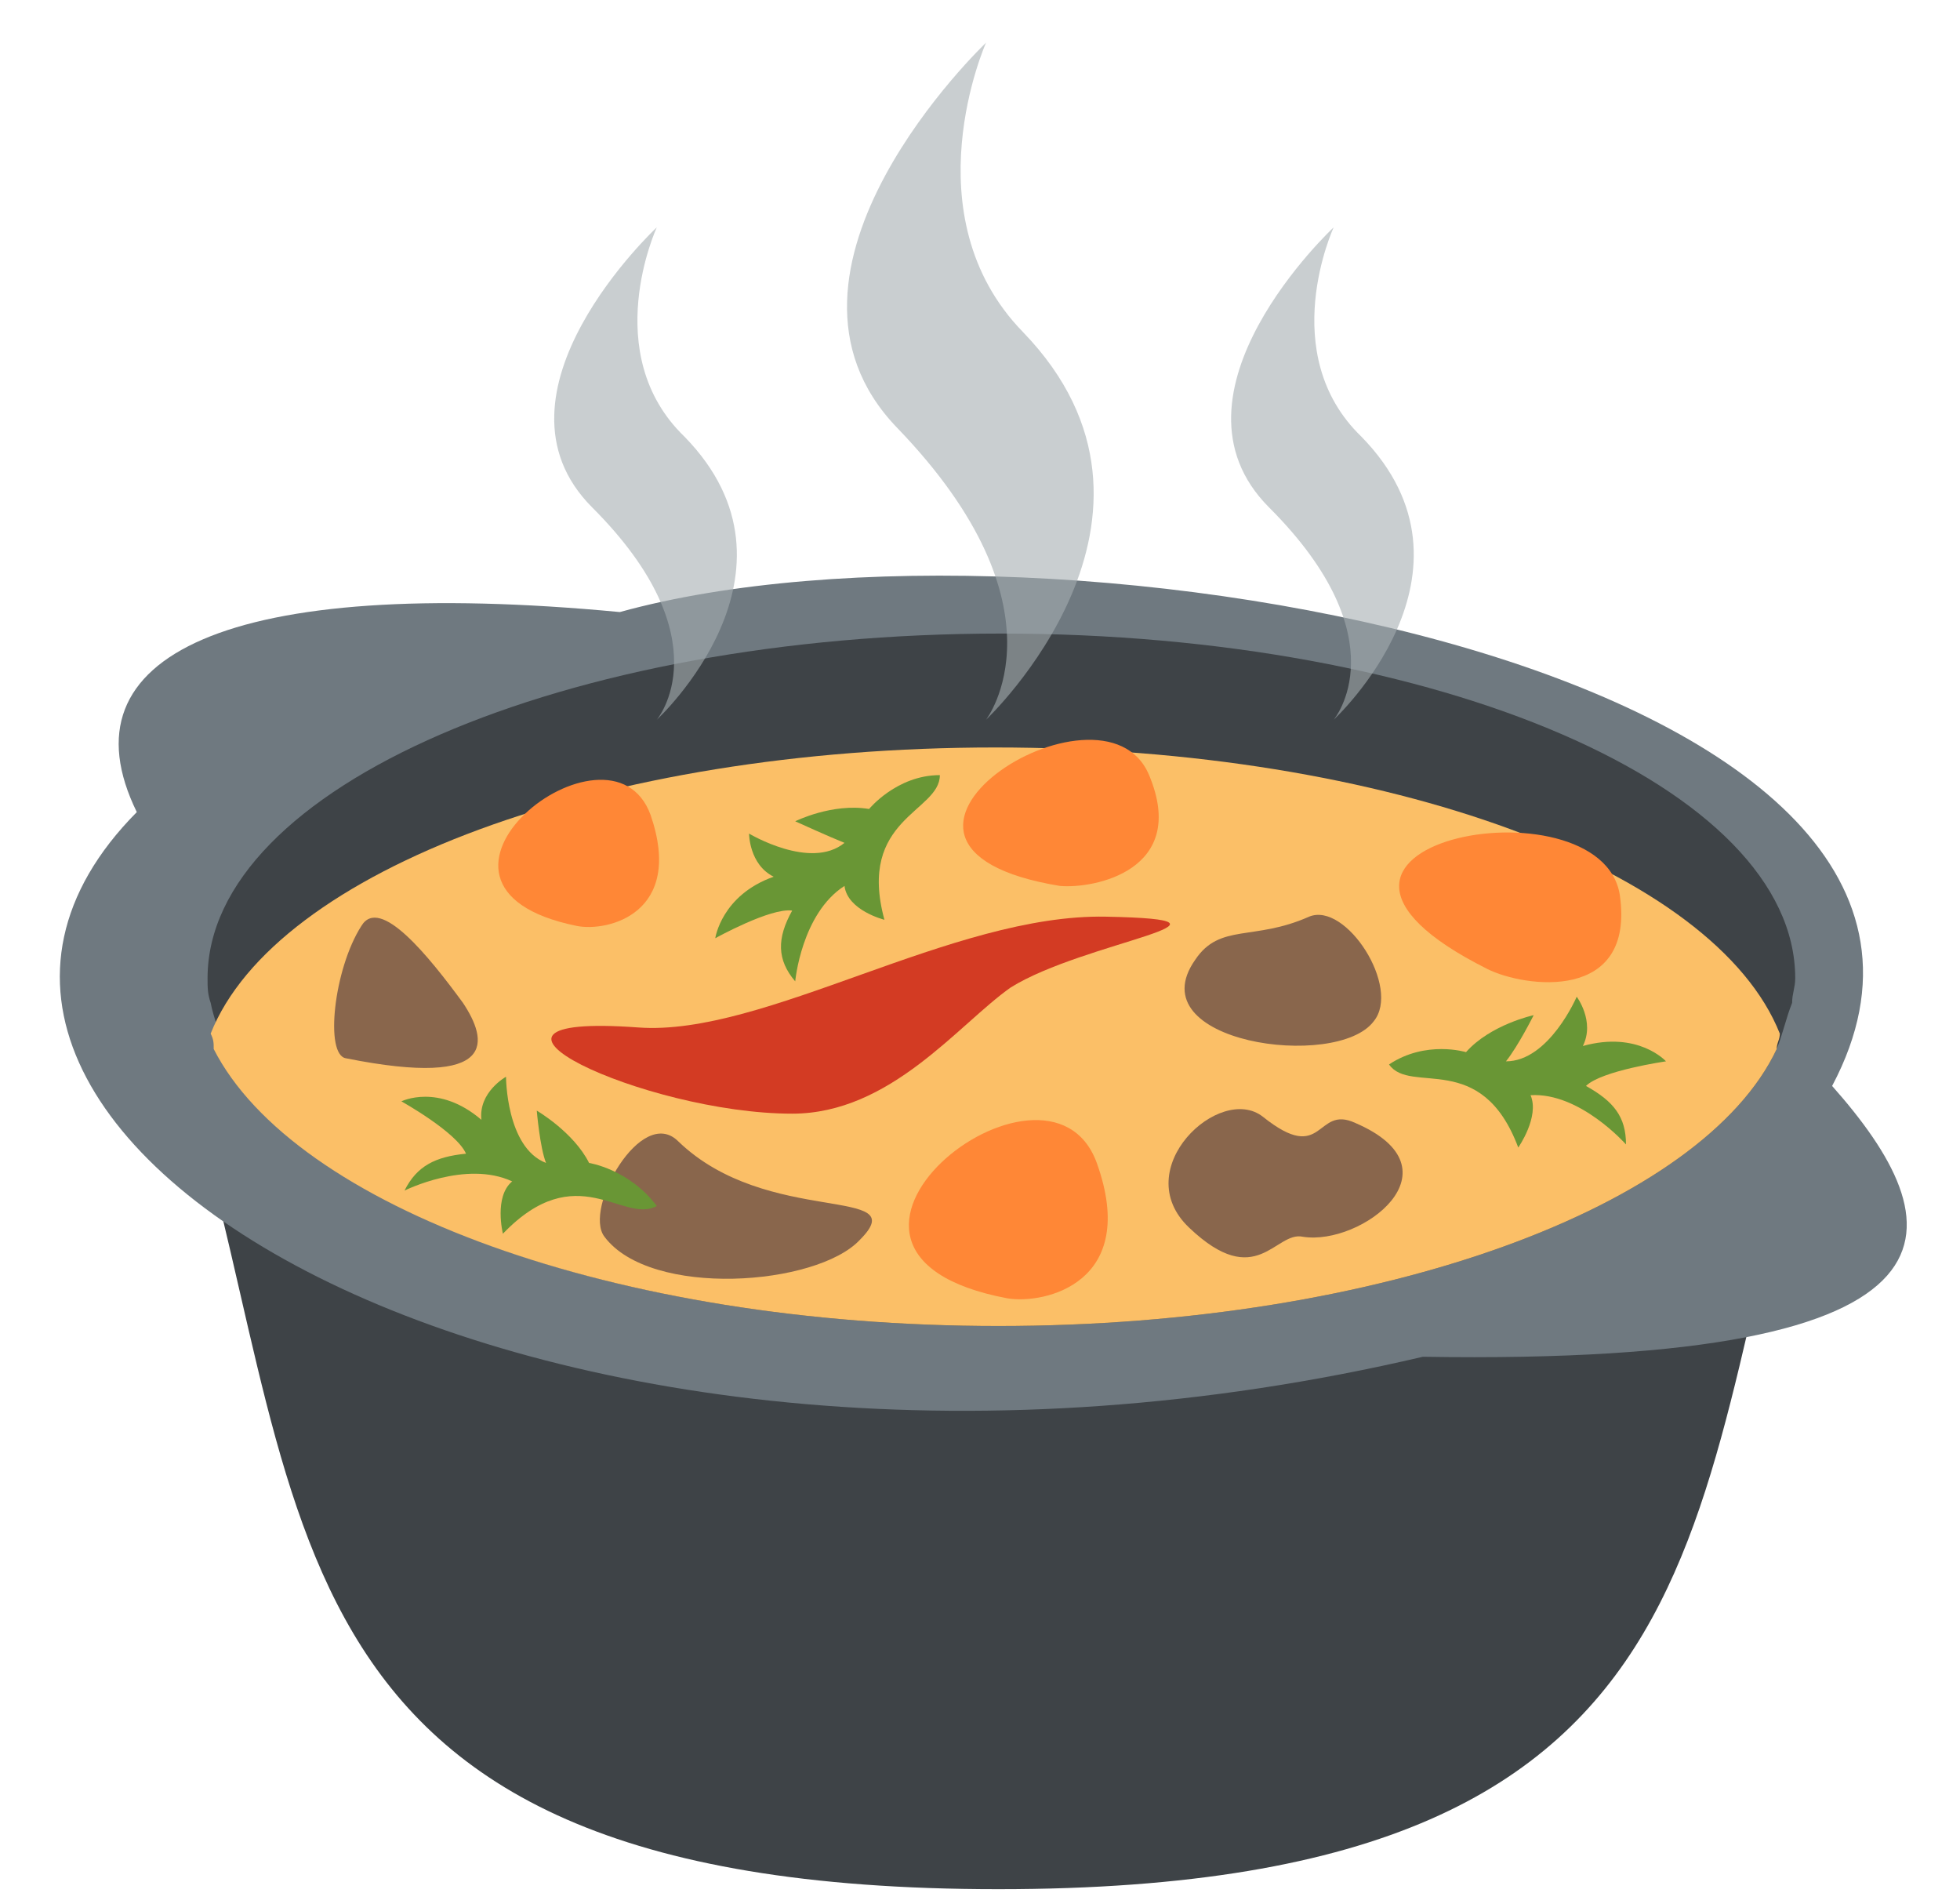 <svg width="29" height="28" viewBox="0 0 29 28" fill="none" xmlns="http://www.w3.org/2000/svg">
<path d="M14.771 19.888C8.762 19.888 3.754 18.022 2.616 15.564C4.71 21.983 3.435 27.946 14.771 27.946C26.106 27.946 24.832 21.983 26.926 15.564C25.788 18.022 20.78 19.888 14.771 19.888Z" fill="#3E4347"/>
<path d="M9.171 9.054C15.59 7.278 30.34 9.964 27.108 16.064C28.883 18.067 29.521 20.207 21.053 20.07C8.033 23.121 -2.711 16.793 2.024 12.013C0.886 9.691 3.39 8.507 9.171 9.054Z" fill="#6F7980"/>
<path d="M14.771 19.615C20.461 19.615 25.196 17.84 26.288 15.518C26.38 15.29 26.425 15.063 26.516 14.835C26.516 14.699 26.562 14.608 26.562 14.471C26.562 11.649 21.281 9.372 14.816 9.372C8.352 9.372 3.071 11.649 3.071 14.471C3.071 14.608 3.071 14.699 3.117 14.835C3.162 15.063 3.253 15.29 3.344 15.518C4.346 17.84 9.08 19.615 14.771 19.615Z" fill="#3E4347"/>
<path d="M14.771 19.615C20.461 19.615 25.196 17.84 26.288 15.518C26.288 15.427 26.334 15.382 26.334 15.29C25.378 12.878 20.552 11.057 14.725 11.057C8.898 11.057 4.073 12.878 3.117 15.29C3.162 15.382 3.162 15.427 3.162 15.518C4.346 17.84 9.08 19.615 14.771 19.615Z" fill="#FBBF67"/>
<path d="M16.364 13.56C14.088 13.515 11.311 15.336 9.444 15.199C6.349 14.972 9.536 16.474 11.721 16.474C13.178 16.474 14.179 15.154 14.953 14.608C16.046 13.925 18.731 13.606 16.364 13.56Z" fill="#D33B23"/>
<path d="M9.627 12.058C9.035 10.419 5.62 13.105 8.534 13.697C8.989 13.788 10.127 13.515 9.627 12.058ZM16.228 17.203C15.499 15.199 11.265 18.523 14.907 19.206C15.454 19.297 16.865 18.978 16.228 17.203ZM17.002 11.466C16.319 9.828 12.085 12.514 15.681 13.105C16.182 13.151 17.593 12.878 17.002 11.466ZM23.967 13.242C23.694 11.466 18.276 12.468 22.009 14.335C22.555 14.608 24.194 14.835 23.967 13.242Z" fill="#FF8736"/>
<path d="M6.85 14.835C6.349 14.152 5.62 13.242 5.347 13.697C4.938 14.334 4.801 15.609 5.12 15.655C7.396 16.11 7.214 15.382 6.85 14.835ZM19.369 13.56C18.549 13.925 18.049 13.652 17.684 14.198C16.819 15.427 19.779 15.837 20.325 15.108C20.735 14.608 19.915 13.333 19.369 13.56ZM20.052 16.611C19.46 16.337 19.596 17.248 18.686 16.52C18.049 16.019 16.683 17.294 17.593 18.159C18.595 19.114 18.868 18.204 19.278 18.295C20.143 18.432 21.645 17.294 20.052 16.611ZM10.036 16.884C9.49 16.337 8.625 17.885 8.944 18.295C9.627 19.206 12.085 19.023 12.722 18.341C13.542 17.521 11.357 18.159 10.036 16.884Z" fill="#89664C"/>
<path d="M7.942 16.429C7.942 16.429 7.988 16.975 8.079 17.203C7.487 16.975 7.487 15.928 7.487 15.928C7.487 15.928 7.077 16.155 7.123 16.565C6.485 16.019 5.939 16.292 5.939 16.292C5.939 16.292 6.758 16.747 6.895 17.066C6.44 17.111 6.167 17.248 5.985 17.612C5.985 17.612 6.895 17.157 7.578 17.476C7.305 17.703 7.441 18.25 7.441 18.25C8.534 17.111 9.217 18.113 9.718 17.84C9.308 17.294 8.716 17.203 8.716 17.203C8.488 16.747 7.942 16.429 7.942 16.429ZM12.859 11.967C12.312 11.876 11.766 12.149 11.766 12.149C11.766 12.149 12.267 12.377 12.495 12.468C11.994 12.878 11.083 12.331 11.083 12.331C11.083 12.331 11.083 12.787 11.447 12.969C10.674 13.242 10.583 13.879 10.583 13.879C10.583 13.879 11.402 13.424 11.721 13.47C11.493 13.879 11.493 14.198 11.766 14.517C11.766 14.517 11.857 13.515 12.495 13.105C12.54 13.47 13.086 13.606 13.086 13.606C12.677 12.104 13.906 12.013 13.906 11.466C13.268 11.466 12.859 11.967 12.859 11.967ZM23.466 16.064C23.694 15.837 24.65 15.7 24.65 15.7C24.65 15.7 24.24 15.245 23.42 15.473C23.602 15.108 23.329 14.744 23.329 14.744C23.329 14.744 22.92 15.7 22.282 15.7C22.464 15.473 22.692 15.017 22.692 15.017C22.692 15.017 22.055 15.154 21.691 15.564C21.691 15.564 21.099 15.382 20.552 15.746C20.871 16.201 21.918 15.518 22.464 16.975C22.464 16.975 22.783 16.52 22.646 16.201C23.375 16.155 24.058 16.929 24.058 16.929C24.058 16.52 23.876 16.292 23.466 16.064Z" fill="#699635"/>
<path opacity="0.6" d="M15.135 4.911C13.451 3.181 14.589 0.632 14.589 0.632C14.589 0.632 11.038 4 13.268 6.322C15.863 9.008 14.589 10.647 14.589 10.647C14.589 10.647 17.775 7.642 15.135 4.911ZM10.127 6.459C8.853 5.23 9.718 3.363 9.718 3.363C9.718 3.363 7.077 5.821 8.762 7.506C10.719 9.463 9.718 10.647 9.718 10.647C9.718 10.647 12.085 8.462 10.127 6.459ZM20.143 6.459C18.868 5.23 19.733 3.363 19.733 3.363C19.733 3.363 17.093 5.821 18.777 7.506C20.735 9.463 19.733 10.647 19.733 10.647C19.733 10.647 22.1 8.462 20.143 6.459Z" fill="#A6AEB0"/>
</svg>

